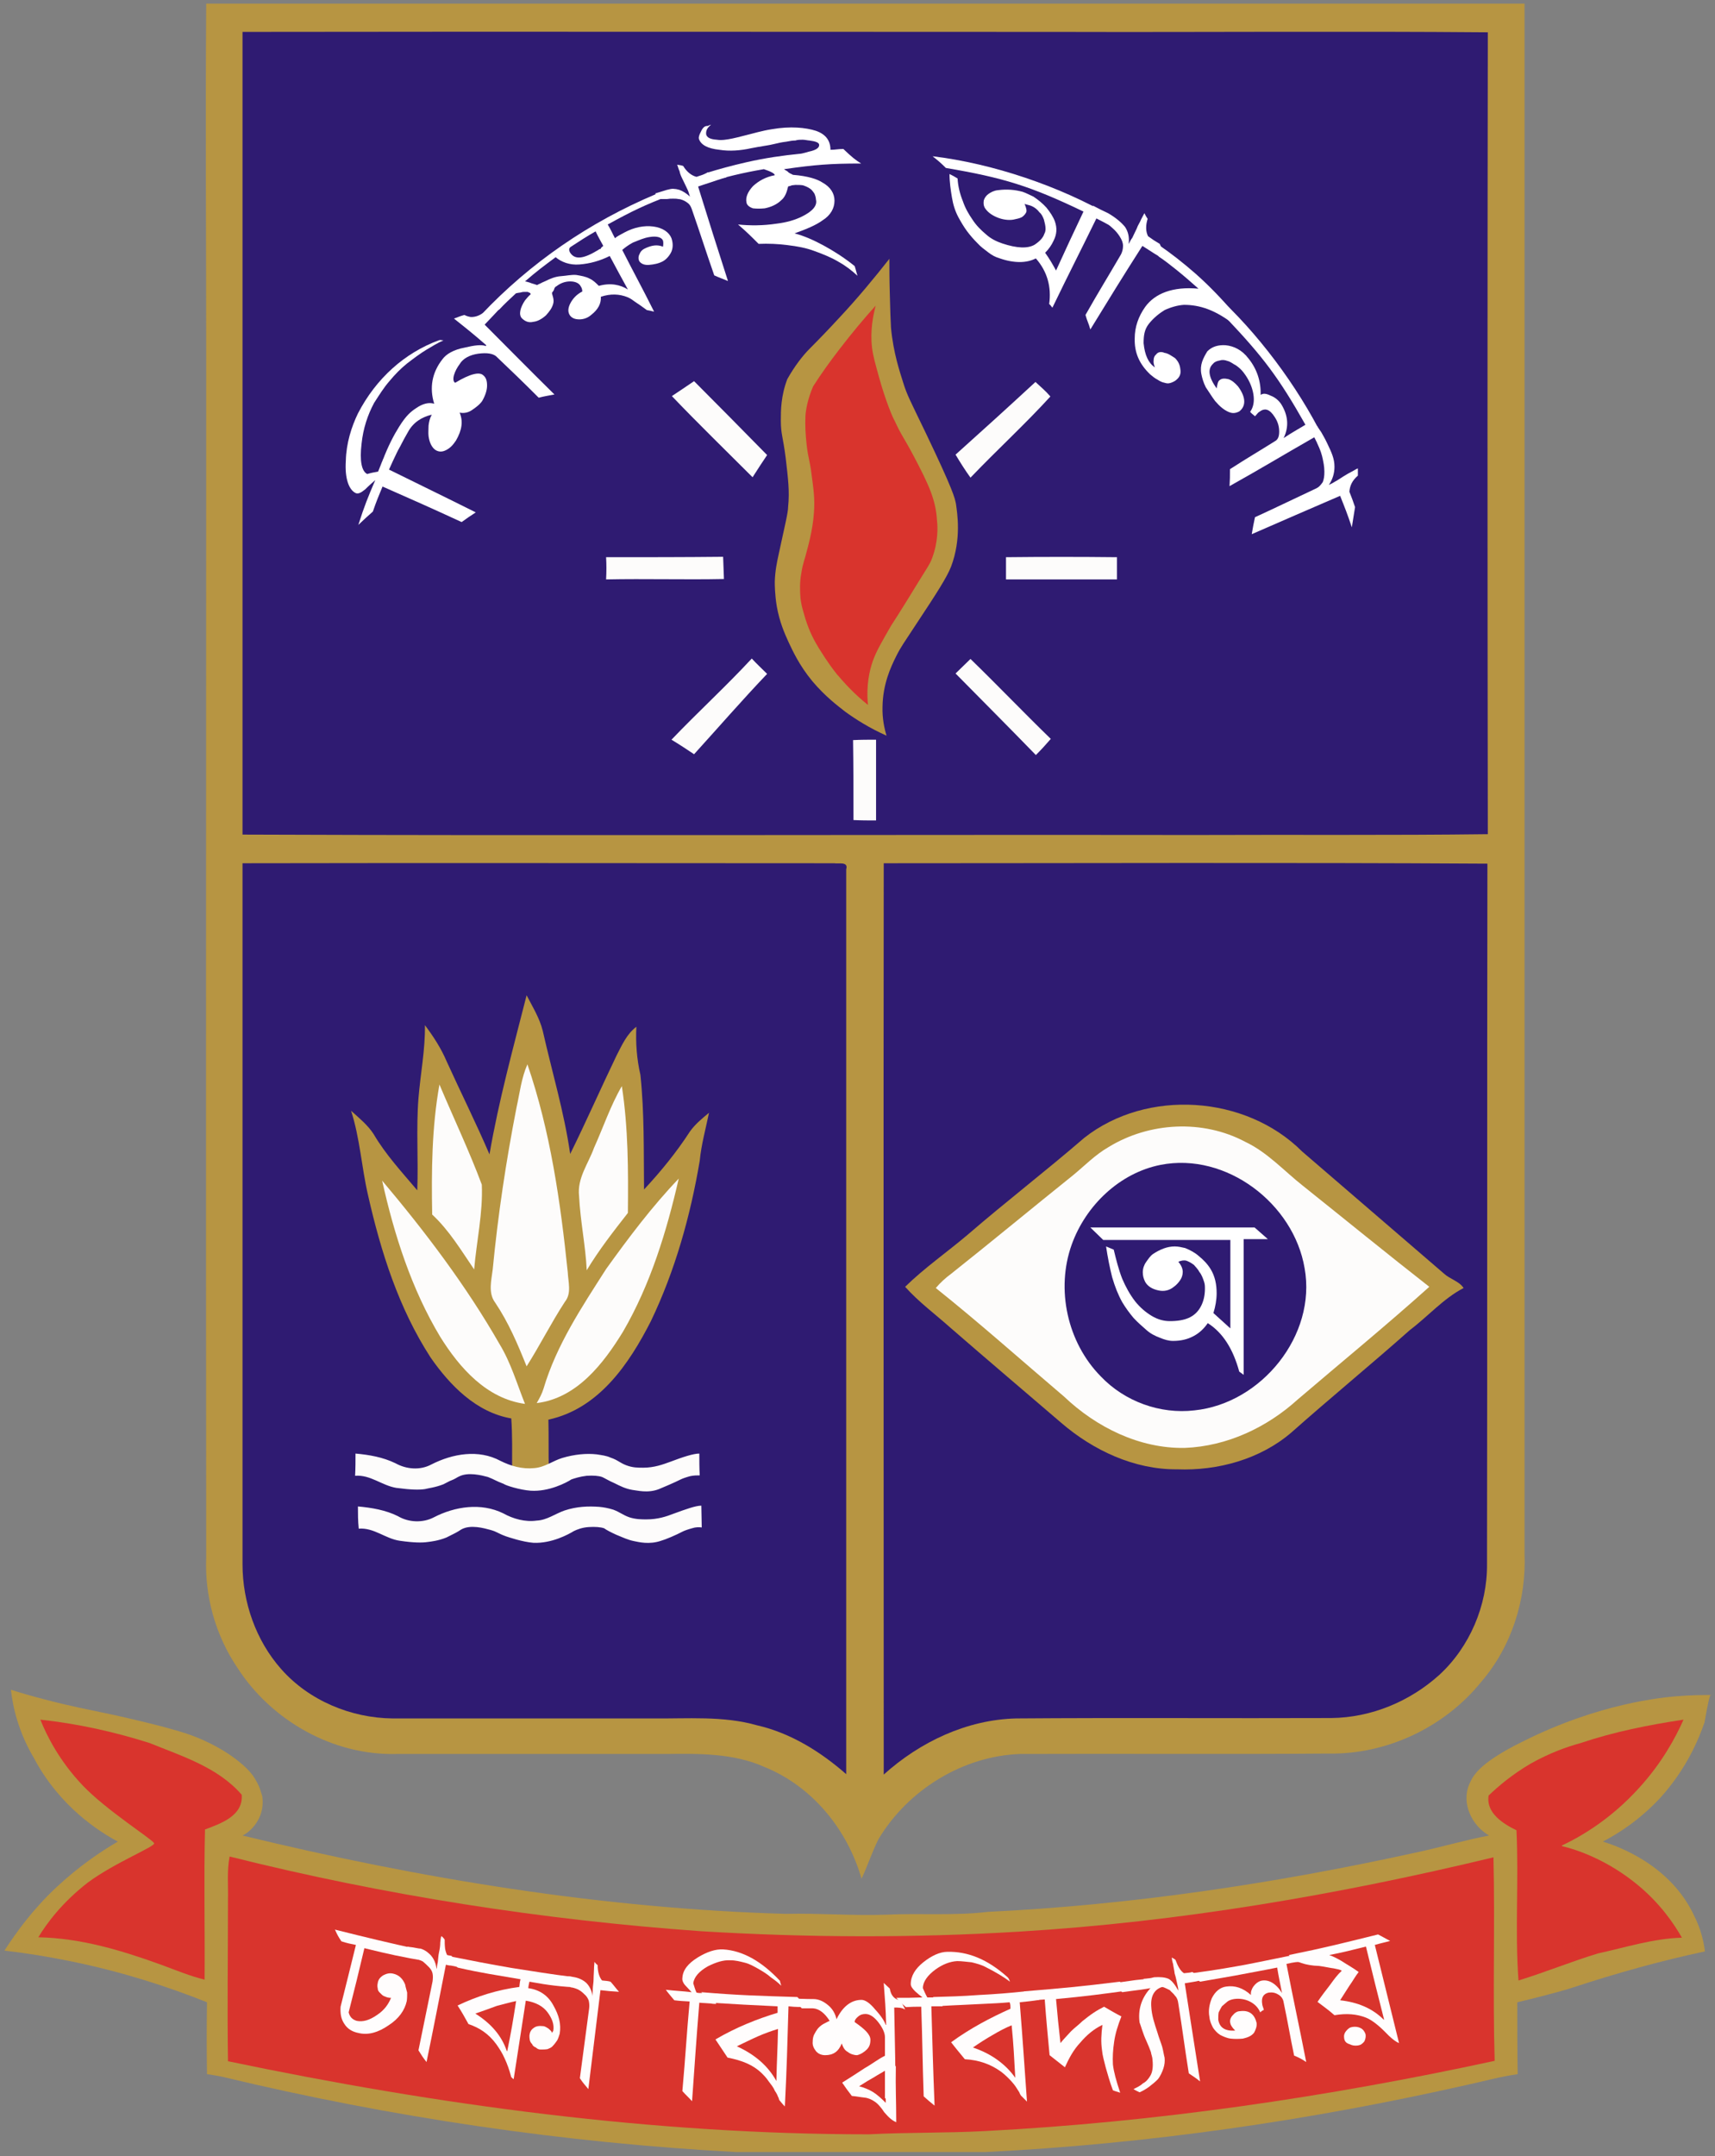<?xml version="1.0" encoding="utf-8"?>
<!-- Generator: Adobe Illustrator 19.0.0, SVG Export Plug-In . SVG Version: 6.00 Build 0)  -->
<svg version="1.1"
	 id="svg2" xmlns:inkscape="http://www.inkscape.org/namespaces/inkscape" xmlns:sodipodi="http://sodipodi.sourceforge.net/DTD/sodipodi-0.dtd" xmlns:cc="http://creativecommons.org/ns#" xmlns:dc="http://purl.org/dc/elements/1.1/" xmlns:rdf="http://www.w3.org/1999/02/22-rdf-syntax-ns#" xmlns:svg="http://www.w3.org/2000/svg" sodipodi:docname="2000_Summer_Olympics_logo.svg" inkscape:version="0.48.4 r9939"
	 xmlns="http://www.w3.org/2000/svg" xmlns:xlink="http://www.w3.org/1999/xlink" x="0px" y="0px" viewBox="-384.1 397.3 425 534"
	 style="enable-background:new -384.1 397.3 425 534;" xml:space="preserve">
<rect x="-384.1" y="397.3" width="425" height="534" fill="#808080" stroke="none"/>
<style type="text/css">
	.st0{fill:#B79542;}
	.st1{fill:#2F1B72;}
	.st2{fill:#FDFCFB;}
	.st3{fill:#D9342D;}
	.st4{fill:#FFFFFF;}
	.st5{fill:#FFFDFD;}
</style>
<g>
	<path id="path3204" inkscape:connector-curvature="0" class="st0" d="M-333,398.2H-6.3c0,127.9,0,255.9,0,383.8
		c0.5,11.4-3.2,23.1-10.7,31.8c-9.1,11.3-23.5,18.1-38,17.8c-25.4,0.2-50.9,0-76.3,0.1c-14.2,0.5-27.8,8.9-35.1,21.1
		c-1.6,3.2-2.7,6.6-4.2,9.8c-3.5-12.2-12.2-22.9-24.1-27.7c-7.6-3.4-16.2-3.3-24.3-3.2c-22.3,0-44.5,0-66.9,0
		c-15.7,0.4-31-8.3-39.4-21.4c-5.4-8-8.1-17.7-7.7-27.3c-0.1-98.7,0-197.4,0-296.2C-333,457.2-333.2,427.7-333,398.2z"/>
	<path id="path3206" inkscape:connector-curvature="0" class="st1" d="M-324,405.2c67.6-0.1,135.3,0,203,0
		c35.2,0.1,70.3-0.2,105.6,0.1c-0.1,66.2-0.1,132.3,0,198.6c-24.1,0.3-48.3,0.1-72.5,0.2c-78.7-0.1-157.3,0.2-236.1-0.1
		C-324,537.6-324,471.4-324,405.2L-324,405.2z"/>
	<path id="path3212" inkscape:connector-curvature="0" class="st1" d="M-144,432.7c4.3,0.6,8.5,1.6,12.6,3c-1.7,0.3-3.5,0.8-5.1,1.6
		c0,0.7,0,2,0,2.6c1.9,1.5,3.6,3.3,5.5,4.9c1.7,0.3,3.6,0.2,5.4,0.3c-0.3-1.5,2-3,1.9-0.8c0.1,1.4,0.1,2.8-0.1,4.1
		c-1.6,2.2-4.7,1.8-7,1.9c-2.4-1.7-5.2-3-7.3-5.4C-141.5,441.6-141,436.3-144,432.7z"/>
	<path id="path3214" inkscape:connector-curvature="0" class="st1" d="M-128.9,436.5c2.4,0.7,5.2,0.9,7,2.8
		C-124.3,438.7-126.7,437.8-128.9,436.5z"/>
	<path id="path3216" inkscape:connector-curvature="0" class="st1" d="M-122.2,438.6c3.7,1.2,7.3,2.9,10.9,4.3
		c-3.1,3.6-4.8,8-6.9,12.2c0-3.4,0-6.7,0-10.1C-119.6,442.8-120.8,440.7-122.2,438.6z"/>
	<path id="path3218" inkscape:connector-curvature="0" class="st1" d="M-244.2,457.1c-0.8-2.7,3.1-3.2,4.7-4.7c0.6,0.7,1.3,1.3,2,2
		c-0.3-0.1-0.9-0.3-1.2-0.5C-239.6,455.9-241.8,458-244.2,457.1z"/>
	<path id="path3220" inkscape:connector-curvature="0" class="st1" d="M-250.2,459.5c4.8,3.3,10.3,0.3,14.8-2c1,1.8,2.1,3.6,3.1,5.4
		c-2.4,0.1-5,0.2-7-1.6c-3.8-0.7-8.2,0-11.4,2.4c-1.3,1.2-3.2,1-4.9,1.3C-253.9,463.2-252.1,461.4-250.2,459.5z"/>
	<path id="path3226" inkscape:connector-curvature="0" class="st1" d="M-78.5,486.3c2.1,1,4.2,1.8,6.2,3c1,1.6,1.8,3.5,2.4,5.3
		c0.8,2.2-1,4.1-2.7,4.9c2.2-3.4-0.7-6.5-2.2-9.6c-1.2,0.1-2.4,0.2-3.6,0.2C-78.4,488.9-78.4,487.6-78.5,486.3L-78.5,486.3z"/>
	<path id="path3228" inkscape:connector-curvature="0" class="st2" d="M-217.6,495.4c1.8-1.2,3.6-2.4,5.5-3.7
		c6.1,6.1,12.1,12.2,18.1,18.3c-1.2,1.8-2.4,3.6-3.6,5.5C-204.3,508.8-211.1,502.2-217.6,495.4z"/>
	<path id="path3230" inkscape:connector-curvature="0" class="st2" d="M-127.5,491.9c1.3,1.2,2.6,2.3,3.7,3.6
		c-6.3,6.9-13.3,13.3-19.8,20.1c-1.3-1.8-2.5-3.7-3.7-5.7C-140.6,503.9-134,497.9-127.5,491.9z"/>
	<path id="path3232" inkscape:connector-curvature="0" class="st1" d="M-289.4,528.9c2.1-0.7,0.7,2.4-0.3,0.7L-289.4,528.9z"/>
	<path id="path3234" inkscape:connector-curvature="0" class="st2" d="M-233.9,535.3c9.6,0,19.4,0,29-0.1c0.1,1.8,0.1,3.6,0.2,5.5
		c-9.7,0.2-19.4-0.1-29.2,0.1C-233.8,538.9-233.8,537.1-233.9,535.3z"/>
	<path id="path3236" inkscape:connector-curvature="0" class="st2" d="M-134.8,535.3c9.2-0.1,18.3-0.1,27.5,0c0,1.8,0,3.6,0,5.5
		c-9.2,0-18.3,0-27.5,0C-134.8,538.9-134.8,537.1-134.8,535.3L-134.8,535.3z"/>
	<path id="path3238" inkscape:connector-curvature="0" class="st2" d="M-197.8,560.4c1.2,1.3,2.5,2.5,3.8,3.8
		c-6.2,6.5-12.1,13.3-18.1,19.9c-1.8-1.2-3.6-2.4-5.6-3.6C-211.2,573.7-204.2,567.3-197.8,560.4z"/>
	<path id="path3240" inkscape:connector-curvature="0" class="st2" d="M-147.3,564.1c1.2-1.2,2.5-2.4,3.7-3.6
		c6.7,6.5,13.2,13.3,19.9,19.8c-1.2,1.4-2.4,2.7-3.7,4C-134,577.5-140.7,570.8-147.3,564.1z"/>
	<path id="path3242" inkscape:connector-curvature="0" class="st2" d="M-172.7,580.6c1.9-0.1,3.8-0.1,5.7-0.1c0,6.7,0,13.4,0,20
		c-1.9,0-3.8,0-5.6-0.1C-172.6,593.8-172.6,587.2-172.7,580.6L-172.7,580.6z"/>
	<path id="path3244" inkscape:connector-curvature="0" class="st1" d="M-324,611.1c48.9-0.1,97.7,0,146.6,0c1.1,0.2,3.6-0.5,3,1.5
		c0,74.7,0,149.3,0,224.1c-6.4-5.6-13.8-10.2-22.1-12.1c-8.4-2.4-17.3-1.6-26-1.7c-21.4,0-42.9,0-64.3,0
		c-10.3-0.1-20.7-4.4-27.6-12.2c-6.3-7.1-9.6-16.6-9.6-26C-324,726.7-324,668.9-324,611.1L-324,611.1z"/>
	<path id="path3246" inkscape:connector-curvature="0" class="st1" d="M-165.1,611.1c49.8,0,99.8-0.2,149.6,0.1
		c-0.1,57.8,0,115.7-0.1,173.5c0.1,10.2-4.3,20.5-11.8,27.4c-7.3,6.6-16.9,10.6-26.8,10.7c-26,0.1-52.1-0.1-78.1,0.1
		c-12.2,0.3-23.8,5.8-32.8,13.9C-165.1,761.5-165.2,686.3-165.1,611.1L-165.1,611.1z"/>
	<path id="path3248" inkscape:connector-curvature="0" class="st0" d="M-253.6,643.8c1.5,2.9,3.2,5.6,4,8.8
		c2.3,10.2,5.3,20.1,6.8,30.5c4-8.1,7.6-16.3,11.5-24.4c1.3-2.5,2.5-5.3,4.9-7.1c-0.2,4,0.1,8,1,11.9c1,9.5,0.8,18.9,0.9,28.4
		c4.2-4.5,8.1-9.3,11.4-14.4c1.3-1.8,3-3.2,4.7-4.6c-0.8,3.9-1.9,7.8-2.3,11.9c-2.3,13.6-6.1,27.2-12.1,39.7
		c-5.4,10.6-12.9,21.7-25.4,24.4c0.1,4.2,0,8.2,0.1,12.4c-3,0-6.1,0.1-9.1,0c0-4.3,0.1-8.4-0.2-12.7c-8.7-1.5-15.2-8.2-20-15.1
		c-7.9-12.2-12.3-26.1-15.5-40.2c-1.6-6.9-2-14.1-4.2-20.9c2,1.8,4.2,3.6,5.6,5.8c3,5.1,7,9.4,10.8,13.9c0.3-7.6-0.3-15.2,0.3-22.8
		c0.5-6.1,1.7-12.1,1.6-18.1c2.1,2.8,4,5.7,5.4,9c3.5,7.7,7.3,15.3,10.6,23C-260.5,669.8-256.9,656.8-253.6,643.8L-253.6,643.8z"/>
	<path id="path3250" inkscape:connector-curvature="0" class="st2" d="M-256.1,671.6c0.8-3.6,1.2-7.3,2.7-10.7
		c5.7,16.6,8.2,34.1,10,51.5c0.1,2.4,1,5.2-0.7,7.3c-3.4,5.2-6.2,10.8-9.5,16c-2.2-5.5-4.5-10.9-7.8-15.8c-1.8-2.4-0.9-5.6-0.6-8.2
		C-260.7,698.2-258.7,684.9-256.1,671.6L-256.1,671.6z"/>
	<path id="path3252" inkscape:connector-curvature="0" class="st2" d="M-275.2,665.9c3.5,8.3,7.4,16.5,10.5,24.8
		c0.3,7-1.3,14-1.9,21c-3.2-4.7-6.2-9.7-10.4-13.6C-277.2,687.4-277.1,676.5-275.2,665.9z"/>
	<path id="path3254" inkscape:connector-curvature="0" class="st2" d="M-236.9,681.6c2.3-5.1,4.1-10.5,6.9-15.3
		c1.6,10.4,1.6,20.9,1.5,31.4c-3.6,4.6-7.2,9.2-10.2,14.2c-0.3-6.2-1.6-12.2-1.9-18.4C-241.1,689.1-238.3,685.5-236.9,681.6z"/>
	<path id="path3256" inkscape:connector-curvature="0" class="st0" d="M-115.4,679.1c15.5-12.2,40-10.6,54,3.4
		c11.7,10.1,23.4,20.1,35.1,30.2c1.5,1.4,3.8,1.9,4.9,3.6c-5,2.6-8.8,7-13.3,10.4c-9.7,8.6-19.7,16.8-29.4,25.4
		c-7.7,6.6-18.2,9.5-28.3,9.1c-10.6,0.1-20.8-4.7-28.7-11.5c-9.1-7.8-18.3-15.6-27.4-23.5c-3.8-3.4-7.9-6.4-11.3-10.2
		c4.8-4.7,10.3-8.5,15.5-12.9C-134.8,694.9-124.9,687.3-115.4,679.1L-115.4,679.1z"/>
	<path id="path3258" inkscape:connector-curvature="0" class="st2" d="M-109.4,681.4c10.1-6.2,23.4-6.9,33.9-1.3
		c5.5,2.6,9.6,7.2,14.3,10.9c10.4,8.3,20.8,16.8,31.3,25c-10.7,9.6-21.7,18.6-32.6,27.9c-7.6,6.9-17.5,11.6-28,12
		c-11.2,0.2-21.9-5.1-29.9-12.7c-10.6-9-20.9-18.2-31.8-26.9c1.1-1.3,2.4-2.5,3.9-3.6c10.2-8.1,20.1-16.3,30.2-24.4
		C-115.3,686-112.7,683.3-109.4,681.4z"/>
	<path id="path3260" inkscape:connector-curvature="0" class="st1" d="M-96.5,685.8c16.3-3.2,33,9.6,35.7,25.6
		c3,16.6-10.7,33.5-27.3,35.2c-8.5,1-17.3-2.2-23.2-8.4c-8.3-8.4-11.2-21.6-7.2-32.7C-115,695.8-106.6,687.8-96.5,685.8L-96.5,685.8
		z"/>
	<path id="path3262" inkscape:connector-curvature="0" class="st2" d="M-215.9,689.2c-3,13.1-7,26.2-13.8,37.9
		c-4.9,8-11.5,16.5-21.4,17.7c0.7-1.2,1.3-2.3,1.7-3.6c3.2-10.8,9.5-20.2,15.5-29.6C-228.3,703.8-222.5,696.1-215.9,689.2
		L-215.9,689.2z"/>
	<path id="path3264" inkscape:connector-curvature="0" class="st2" d="M-289.4,689.7c10.7,12.7,20.8,26,29.1,40.5
		c2.8,4.6,4.3,9.8,6.3,14.8c-9.5-1.3-16.2-8.9-21-16.6C-282.1,716.6-286.4,703.2-289.4,689.7L-289.4,689.7z"/>
	<path id="path3270" inkscape:connector-curvature="0" class="st2" d="M-295.4,770.4L-295.4,770.4c3.4,0.3,6.9,0.9,9.9,2.4
		c2.7,1.6,6.2,1.7,8.9,0.3c5.2-2.7,11.7-3.7,17.2-1c2.5,1.4,5.5,2.2,8.3,1.8c2.5-0.1,4.6-1.7,6.9-2.5c3-1,5.9-1.1,8.6-0.9
		c1.1,0.1,2.2,0.3,3.5,0.7c1.8,0.7,2.3,1.3,4,1.9c1.6,0.5,3,0.5,4.2,0.5c2.8,0,4.9-0.7,6.7-1.4c3-1.1,5.5-2,6.9-2l0,0
		c0,1.7,0.1,3.6,0.1,5.4l0,0c-0.6-0.1-1.5-0.1-2.4,0.2c-1.1,0.3-1.9,0.6-2.3,0.8c-1.7,0.9-4.3,2-5.4,2.3c-2.9,1-5.6,0.3-6.6,0.1
		c-1.6-0.3-3-1-4.5-1.6c-1.3-0.6-2.3-1.1-3-1.6c-0.9-0.3-2.2-0.4-3.8-0.3c-1.6,0.1-2.9,0.6-3.7,1c-1.3,0.8-5.5,3.1-10,2.9
		c-2.7-0.2-6.2-1.4-6.8-1.6c-2.2-0.8-2.1-1.1-3.9-1.6c-1.5-0.4-4.9-1.4-7.2-0.1c-0.3,0.2-0.9,0.6-1.9,1.1c-0.2,0.1-1,0.5-1.8,0.9
		c-2,0.8-3.8,1-4.6,1.1c-1.4,0.2-3.4,0.2-6.9-0.3c-3.6-0.5-6.4-3.3-10.2-3l0,0C-295.4,774-295.4,772.1-295.4,770.4z"/>
	<path id="path3272" inkscape:connector-curvature="0" class="st0" d="M-381.4,815.8c1.9,0.6,4.9,1.5,8.4,2.4
		c6.9,1.8,9.9,2.3,17.4,3.9c12.5,2.8,17.5,4.4,19.5,5.2c0,0,7.1,2.5,12.4,7.3c1.8,1.6,2.7,3,3.1,3.8c0.9,1.5,1.2,2.9,1.5,3.8
		c0.1,0.8,0.4,3.2-1,5.8c-1.3,2.4-3.2,3.6-3.9,3.9c44.1,10.7,89.2,18.1,134.6,19.4c8.3-0.2,16.7,0.5,25,0.2
		c8.3-0.4,16.8,0.3,25.2-0.7c35.5-1.7,70.9-7,105.6-14.6c6.2-1.3,12.2-3.1,18.5-4.3c-4.3-2.5-6.9-8-4.9-12.7
		c0.8-1.6,1.6-4.9,13.5-10.7c18.8-9.4,34.4-10.8,38-11.1c3.6-0.3,6.5-0.3,8.5-0.3c0,0,0-0.1-0.1-0.1c-0.3,0-0.8,2.3-1.6,6.9
		c-1.5,4.3-4.5,11.5-10.9,18.6c-5.2,5.6-10.6,9-14.3,10.9c3.6,1.1,16.8,5.7,22.7,18.5c1.5,3,2.3,6.1,2.6,8.7
		c-10.8,2.3-21.6,5.3-32.6,8.9c-2.9,1-10.9,3-13.9,3.7c0,5.9,0,11.9,0.1,17.8c-4.2,0.6-8.2,1.7-12.3,2.6
		c-39.3,8.9-79.4,14.7-119.7,16.7c-20.6,0-41.1,0-61.6,0c-42.8-2.3-85.5-8.6-127.2-18.6c-1.3-0.3-2.7-0.5-4-0.7
		c-0.1-5.9-0.1-11.9,0-17.8c-9.5-3.8-20.8-7.5-33.5-10.1c-5.8-1.2-11.5-2.1-16.7-2.7c2.9-4.5,7-10.2,13-15.8
		c5.5-5.1,10.8-8.7,15.1-11.2c-4.5-2.4-14.4-8.6-20.8-20.7C-379.5,826.3-380.9,820.2-381.4,815.8z"/>
	<path id="path3274" inkscape:connector-curvature="0" class="st3" d="M-374.1,823.2c9.2,1,18.3,3,27.1,5.8
		c8.1,3.3,16.9,6,22.8,12.8c0.4,5.2-5.1,7.1-9.1,8.6c-0.3,12.4,0,24.7-0.1,37.2c-3.6-0.9-7-2.3-10.5-3.6c-9.9-3.6-20.1-6.7-30.7-6.9
		c2.1-3.5,6-8.7,12.2-13.5c6.7-5,16.9-9,16.5-9.8c-0.5-1-11.9-8.2-17.7-14.3C-369.4,833.4-372.5,827.2-374.1,823.2z"/>
	<path id="path3276" inkscape:connector-curvature="0" class="st3" d="M7.6,829c8.3-2.8,16.9-4.5,25.5-5.8c-2,4.5-5.4,10.8-11.1,17
		c-6.9,7.6-14.2,11.9-19.1,14.2c0,0,0.1,0,0.1,0.1c0,0,0,0-0.1,0c4.2,1,11.5,3.6,18.8,9.6c5.6,4.6,9,9.6,11,13.1
		c-7.1,0.2-13.9,2.4-20.8,3.9C5.6,883-1,885.7-7.8,887.8c-0.9-12.3,0.1-24.8-0.5-37.2c-3.3-1.6-7.6-4.3-6.9-8.6
		c2.4-2.3,5.8-5.2,10.4-7.9C0,831.4,4.3,829.9,7.6,829z"/>
	<path id="path3278" inkscape:connector-curvature="0" class="st3" d="M-327.6,867.9c0.1-3.6-0.3-7.2,0.4-10.8
		c38.3,9.6,77.5,15.7,116.8,18.5c26.3,1.6,52.7,1.7,78.9,0.1c39.7-2.4,78.9-9.1,117.5-18.4c0.4,16.8-0.2,33.6,0.3,50.4
		c-41.6,9-83.9,15.2-126.4,17.4c-9.6,0.5-19.1,0.3-28.7,0.8c-53.4,0-106.6-7.2-158.8-18.1C-327.8,894.5-327.6,881.2-327.6,867.9z"/>
	<path id="path3286" inkscape:connector-curvature="0" class="st3" d="M-269.6,897c2.8-1.6,5.4-3.6,8.7-3.9
		c0.1,4.1,0.1,8.1-0.1,12.2C-262.8,901.6-265.6,898.2-269.6,897z"/>
	<path id="path3288" inkscape:connector-curvature="0" class="st3" d="M-145.3,903.9c2.7-2.1,5.4-4.1,8.5-5.3
		c0.5,3.9,0.3,7.9,0.3,11.9C-138.8,907.6-142.1,905.8-145.3,903.9z"/>
	<path id="path3290" inkscape:connector-curvature="0" class="st3" d="M-204.8,902.5c2.8-1.1,5.6-3.8,8.7-3.1
		c0.2,3.6-0.1,7.4,0.2,11C-198.7,907.7-201.8,905-204.8,902.5z"/>
	<path id="path3294" inkscape:connector-curvature="0" class="st3" d="M-173.4,911.2c1.6-1,3.1-2.1,4.6-3.2c0,2.6,0,5.2-0.1,7.8
		C-170.2,914-171.5,912.3-173.4,911.2L-173.4,911.2z"/>
	<path id="path3224" inkscape:connector-curvature="0" class="st0" d="M-183.4,483.6c2.3-2.3,4.7-4.8,7.1-7.4
		c4.7-5,8.9-10.1,12.6-14.8c0,2.1,0,4.9,0.1,8.5c0.1,4.4,0.2,6.6,0.3,8.6c0.6,6.3,2.2,10.9,3,13.5c1,3.2,1.6,4.2,5.6,12.5
		c6.9,14.4,7.2,16.1,7.5,17.6c0.3,2.2,1.4,8.6-1.2,15.5c-1,2.6-3.5,6.5-8.6,14.2c-3.2,4.9-3.8,5.6-5,8c-1.4,2.8-3.3,6.9-3.4,12.5
		c-0.1,3,0.5,5.6,1,7.2c-4.3-1.9-7.7-4.1-10.2-5.9c-1.9-1.5-4.9-3.7-8.2-7.6c-3.3-4-4.9-7.6-5.9-9.7c-1-2.2-2.2-4.9-2.9-8.8
		c-0.5-3-0.5-5.4-0.5-6.2c0.1-2.7,0.5-4.6,1-6.9c1.5-6.9,2.3-10.2,2.3-11.5c0.4-4,0-7-0.6-12.2c-0.7-5.5-1.2-5.8-1.2-9.3
		c0-2.4,0-6,1.6-10.2C-187.2,488-185.2,485.4-183.4,483.6z"/>
	<path id="path3224_1_" inkscape:connector-curvature="0" class="st3" d="M-182.6,493c1.9-3,4.2-6.2,6.6-9.3c3-3.9,6-7.5,8.9-10.7
		c-0.6,2.4-1.4,6-0.9,10.4c0.3,2.3,0.8,3.9,1.7,7.2c1.6,5.8,3.4,10.1,3.9,10.9c1.8,3.9,2.1,3.8,4.7,8.7c3.8,7.2,5.5,10.9,5.8,16
		c0.2,1.7,0.3,5.3-1.2,9.3c-0.6,1.7-1.1,2.1-6.4,10.8c-1.4,2.3-2.4,3.8-3.8,6c-2.4,4.2-3.6,6.2-4.5,8.7c-0.8,2.3-1.7,6-1.2,10.9
		c-3.5-2.8-5.9-5.5-7.7-7.6c-2.4-3-3.9-5.6-4.5-6.5c-1.1-1.8-2.3-4-3.3-7.2c-0.4-1.5-1.2-3.5-1.3-6.2c0-0.6-0.2-2.7,0.3-5.3
		c0.3-2.1,0.9-3.5,1.2-4.8c0.3-1.2,1.6-5.5,1.9-10c0.3-3.6-0.2-6.5-0.6-9.6c-0.4-3.3-0.8-3.8-1.2-7.2c-0.3-2.8-0.4-4.8-0.3-7.2
		C-184.4,498.7-183.9,496-182.6,493z"/>
	<path id="path3270_1_" inkscape:connector-curvature="0" class="st2" d="M-296,757.3L-296,757.3c3.4,0.3,6.8,0.9,9.9,2.4
		c2.7,1.5,6.1,1.8,8.9,0.3c5.3-2.7,11.7-3.8,17.1-0.9c2.6,1.3,5.4,2.1,8.4,1.8c2.6-0.2,4.6-1.8,6.9-2.5c3-0.9,6-1.2,8.6-0.9
		c1.2,0.2,2.3,0.3,3.4,0.8c1.8,0.6,2.3,1.3,3.9,1.9c1.6,0.6,2.8,0.6,4.2,0.6c2.7,0,4.9-0.8,6.8-1.5c2.9-1.1,5.6-2,7.1-2l0,0
		c0,1.8,0,3.6,0.1,5.4l0,0c-0.6,0-1.5,0-2.4,0.2c-1.1,0.3-1.9,0.6-2.3,0.8c-1.8,0.9-4.2,1.9-5.4,2.4c-2.8,1.1-5.5,0.3-6.6,0.2
		c-1.7-0.3-2.9-0.9-4.5-1.7c-1.4-0.6-2.3-1.2-3-1.5c-0.9-0.3-2.1-0.4-3.8-0.3c-1.7,0.2-2.9,0.6-3.8,0.9c-1.2,0.8-5.6,3.1-10.1,2.8
		c-2.7-0.2-6.2-1.3-6.7-1.7c-2.1-0.8-2.1-1-3.9-1.7c-1.5-0.4-4.9-1.3-7.2-0.1c-0.3,0.1-0.9,0.6-2,1c-0.1,0-1,0.5-1.8,0.9
		c-2,0.8-3.9,1-4.6,1.2c-1.4,0.2-3.3,0.2-7.1-0.3c-3.6-0.6-6.4-3.3-10.2-3l0,0C-296,760.9-296,759.1-296,757.3z"/>
	<g>
		<path class="st4" d="M-69.9,704.2h-6v33.6L-77,737l0,0c-1.5-5.5-4-9.6-7.8-12c-0.9,1.3-2,2.4-3.5,3.2s-3.1,1.2-5.1,1.2
			c-1.1,0-2.1-0.3-3.3-0.8c-1.1-0.4-2.3-1-3.3-1.9c-1-0.9-2.1-1.8-3.2-3c-1-1.2-1.9-2.4-2.8-3.9c-1-1.8-1.8-3.8-2.5-6.2
			c-0.6-2.4-1.1-4.9-1.5-7.6l1.9,0.8c0.6,2.5,1.2,4.9,2.1,7.2c0.9,2.1,1.9,3.9,3.2,5.6c1.2,1.5,2.6,2.7,4.1,3.6s3,1.3,4.5,1.3
			c3.8,0,6.1-1,7.5-3.3c0.9-1.5,1.2-3.2,1.2-4.7c0-0.6,0-1.1-0.2-1.7c-0.3-0.9-0.6-1.8-1.2-2.5c-0.4-0.8-1.1-1.4-1.3-1.7
			c-0.8-0.6-1.4-0.9-2-1.1c-0.6-0.1-1.2,0-1.9,0.3c0.8,0.9,1.1,1.8,1.1,2.5s-0.2,1.4-0.6,2c-0.4,0.6-0.9,1.2-1.6,1.7
			c-1.1,0.9-2.4,1.2-3.8,0.9c-1.4-0.3-2.6-0.9-3.3-2.1c-0.4-0.8-0.6-1.5-0.6-2.4c0-0.9,0.3-1.8,0.8-2.5s1-1.5,1.7-2
			c1.8-1.2,3.6-1.9,5.4-1.9c0.9,0,1.7,0.2,2.6,0.4c1.2,0.5,2.4,1.1,3.4,2c1.1,0.9,2.1,1.9,2.9,3.2c1.1,1.8,1.5,3.8,1.5,6
			c0,1.6-0.3,3.3-0.8,4.9l4.2,3.8v-21.9h-31.5l-3.2-3.1h40.7L-69.9,704.2z"/>
	</g>
	<g>
		<g>
			<path class="st5" d="M-293.8,879.8c-1.5,6.4-2.3,9.6-3.9,15.9c0.3,1.2,1,1.8,2,2.1c1.5,0.3,3.1-0.1,5.1-1.5
				c1.8-1.2,2.8-2.7,3.4-4.2c-0.3,0-0.4,0-0.9-0.1c-0.3-0.1-0.8-0.3-1-0.4s-0.6-0.5-0.9-0.8c-0.3-0.3-0.5-0.6-0.5-1.1
				c-0.1-0.3-0.1-0.8,0-1.2c0.1-0.9,0.6-1.5,1.4-2c0.8-0.4,1.5-0.6,2.4-0.4c1.4,0.3,2.4,1.2,3,2.7c0.1,0.6,0.3,1.2,0.5,2
				c0,0.8,0,1.4-0.1,2.1c-0.5,2.3-2,4.4-4.5,6c-2.6,1.8-5.1,2.5-7.5,1.9c-1.5-0.3-2.7-1-3.5-2.3c-0.8-1.2-1-2.5-0.9-4.2
				c1.5-6.1,2.3-9.1,3.8-15.3c-1.4-0.3-2.1-0.4-3.6-0.9c-0.8-1.2-1-1.6-1.6-2.9c8.4,2.1,12.6,3.1,21.1,5c0.8,1.2,1.2,1.6,2,2.9
				C-284.5,882-287.7,881.3-293.8,879.8z"/>
			<path class="st5" d="M-273.6,883.9c-1.9,9.6-2.8,14.4-4.8,24.1c-0.8-1-1.2-1.6-2-2.9c1.4-6.9,2.1-10.2,3.5-17.1
				c0.1-0.8,0.1-1.4,0-1.9c-0.1-0.6-0.5-1.2-0.9-1.6c-0.5-0.5-0.9-0.9-1.5-1.4c-0.6-0.3-1.2-0.6-2-0.8c-0.8-1.2-1.2-1.6-1.9-2.9
				c0.3,0.1,0.8,0.1,1.4,0.2c1.6,0.3,1.6,0.3,1.9,0.3c1.4,0.4,2.3,1.4,2.6,1.7c1.2,1.4,1.3,2.9,1.4,3.4c0.1-0.4,0.1-1,0.3-1.8
				c0.1-0.8,0.1-1.5,0.3-2.4s0.3-1.6,0.3-2.4c0.1-0.8,0.1-1.2,0.3-1.6c0.3,0.3,0.5,0.4,0.8,0.9c0,0.6,0,1.3,0.1,2.2
				c0.1,0.6,0.3,1.2,0.5,1.6c0.2,0,0.3,0.1,0.5,0.1c0.2,0,0.4,0.1,0.6,0.1c0.3,0.5,0.6,1,0.9,1.6c0.2,0.4,0.4,0.8,0.6,1.2
				c-0.5-0.2-1.1-0.3-1.7-0.4C-272.8,884.1-273.2,884-273.6,883.9z"/>
			<path class="st5" d="M-252.9,888.1c-0.2,0.8-0.2,1-0.3,1.6c2.9,0.4,5,1.9,6.3,4.4c1.3,2.3,1.9,4.5,1.5,6.9
				c-0.2,0.6-0.3,1-0.6,1.6c-0.3,0.4-0.6,0.9-1.1,1.4c-0.4,0.5-0.9,0.6-1.3,0.8c-0.6,0.1-1.1,0.1-1.7,0.1c-0.4,0-0.8-0.1-1.2-0.5
				c-0.3-0.1-0.8-0.4-0.9-0.8c-0.3-0.3-0.5-0.6-0.6-1c-0.1-0.5-0.1-0.8-0.1-1.2c0.1-0.8,0.4-1.4,1-1.8c0.6-0.5,1.4-0.6,2.3-0.5
				c0.5,0,0.9,0.3,1.4,0.6c0.3,0.3,0.8,0.6,0.9,1.1c0.1-0.1,0.1-0.3,0.3-0.5c0.3-1.6-0.3-3.1-1.4-4.6s-2.9-2.5-5.4-2.9
				c-1.2,7.8-1.8,11.6-3,19.4c-0.1,0-0.3-0.1-0.4-0.3c-0.2-0.1-0.3-0.3-0.3-0.5c-0.4-1.5-0.9-2.9-1.5-4.2c-0.6-1.4-1.4-2.6-2.1-3.6
				c-1.9-2.6-4.2-4.1-6.9-5c-1-1.8-1.6-2.9-2.7-4.6c4.8-2.3,9.9-3.9,15.3-4.6c0.1-0.8,0.1-1.2,0.3-1.9c-6.3-1.1-9.5-1.5-15.6-2.9
				c-0.4-0.6-0.9-1.2-1.3-1.8c-0.2-0.3-0.4-0.7-0.7-1c5,1,10.1,2,15.4,2.9c5.1,0.8,10.1,1.6,14.9,2.2c0.9,1,1.4,1.6,2.3,2.7
				C-245.4,889.3-248,889-252.9,888.1z M-256.2,892.9c-1.5,0.3-3.2,0.8-4.8,1.2c-1.6,0.6-3.3,1.2-5.3,1.9c3.8,2.4,6.5,5.4,7.8,9.3
				c0,0,0,0,0.1,0C-257.4,900.4-257,898-256.2,892.9z"/>
			<path class="st5" d="M-235.3,890.2c-1.2,9.8-1.8,14.7-3,24.5c-0.9-1.1-1.4-1.6-2.1-2.7c0.9-6.9,1.4-10.4,2.3-17.3
				c0.1-0.8,0-1.4-0.1-1.9c-0.2-0.6-0.6-1.2-1.1-1.6c-0.3-0.3-0.8-0.8-1.6-1.2c-0.7-0.3-1.4-0.5-1.8-0.5c-0.1-0.5-0.2-1-0.3-1.5
				c-0.1-0.4-0.2-0.8-0.3-1.2c0.3,0,0.6,0,1.1,0.1c0.7,0.1,2.2,0.4,3.4,1.5c1.2,1.2,1.5,2.8,1.5,3.3c0-0.5,0.1-1.1,0.1-1.8
				s0.2-1.5,0.2-2.5c0-0.9,0.1-1.8,0.1-2.4c0-0.8,0.1-1.2,0.1-1.8c0.3,0.3,0.4,0.5,0.8,0.8c0,1.6,0.4,3,1.1,3.8
				c0.9,0.1,1.4,0.1,2.1,0.3c0.9,1,1.2,1.5,2.1,2.5C-232.6,890.5-233.5,890.4-235.3,890.2z"/>
			<path class="st5" d="M-190.5,889.1c-0.8-0.8-1.6-1.4-2.6-2.1c-0.9-0.8-1.9-1.4-3.1-2.1c-1.1-0.6-2.1-1.2-3.3-1.5
				c-1.2-0.3-2.3-0.6-3.6-0.6c-1.8-0.1-3.6,0.5-5.6,1.5c-2.1,1.2-3.4,2.6-3.6,4.2c0.3,0.9,0.4,1.4,0.8,2.3c0.2,0,0.4,0.1,0.6,0.1
				c0.3,0,0.6,0,0.8,0c0.6,0.2,1.5,0.6,2.4,1.4c0.5,0.4,0.9,0.9,1.1,1.3c-0.4,0-0.9,0-1.3-0.1c-1-0.1-2-0.1-2.9-0.2
				c-0.8,9.8-1.1,14.7-1.8,24.4c-0.9-1-1.5-1.5-2.4-2.5c0.8-8.9,1-13.4,1.8-22.2c-1.5-0.1-2.3-0.1-3.8-0.3c-0.9-1.1-1.3-1.5-2.1-2.6
				c2.6,0.3,3.9,0.3,6.4,0.6c-0.6-0.6-0.9-1-1.5-1.6c-0.6-0.6-0.9-1.4-0.8-1.9c0.1-2,1.4-3.6,3.8-5.1c2.3-1.4,4.4-2.1,6.3-2
				c4.9,0.3,9.6,3,14.1,7.8C-190.8,888.3-190.6,888.6-190.5,889.1z"/>
			<path class="st5" d="M-188.7,894.2c-0.3,9.9-0.4,14.9-0.9,24.8c-0.6-0.6-0.8-0.9-1.4-1.6c-0.1-0.3-0.1-0.5-0.3-0.8
				c-0.1-0.3-0.3-0.8-0.8-1.5c-0.3-0.8-0.9-1.5-1.5-2.3c-0.6-0.9-1.2-1.5-1.8-2.1c-2.1-2-4.8-3.1-8.4-3.8c-1.2-1.8-1.8-2.7-3-4.5
				c5.1-3,10.4-5.1,15.4-6.6c0-0.8,0-1.1,0-1.6c-6.6-0.3-10.1-0.5-16.6-0.9c-0.9-1.1-1.4-1.5-2.3-2.6c9.6,0.8,14.4,0.9,23.8,1.2
				c0.9,0.9,1.4,1.5,2.3,2.4C-185.7,894.4-186.8,894.4-188.7,894.2z M-191.3,899.8c-1.6,0.5-3.3,1.1-4.9,1.8s-3.4,1.6-5.3,2.5
				c4.4,2,7.7,4.8,9.8,8.6C-191.6,907.6-191.4,904.9-191.3,899.8z"/>
			<path class="st5" d="M-162.5,894.5c0.2,9.9,0.3,14.9,0.4,24.8c-1-0.9-1.6-1.4-2.7-2.4c0-6,0-9,0-15.1c0-1-0.6-2.3-1.6-3.6
				s-2.1-2.1-3.2-2.1c-0.6,0-1.2,0.1-1.8,0.6c-0.6,0.5-0.9,0.9-0.9,1.4c2.6,1.8,3.9,3.1,3.9,4.4c0,1.1-0.3,1.8-0.9,2.4
				c-0.6,0.6-1.5,1.2-2.4,1.4c-0.8,0-1.7-0.3-2.3-0.8c-0.8-0.4-1.2-1.2-1.5-2.1c-0.8,2-2.1,2.9-4.1,2.9c-0.9,0-1.7-0.3-2.3-1
				c-0.6-0.8-0.9-1.5-0.8-2.4c0-0.6,0.1-1.1,0.3-1.6c0.3-0.6,0.6-1.1,0.9-1.5c0.4-0.5,0.9-0.9,1.4-1.2c0.6-0.3,1.1-0.6,1.6-0.8
				c-1.2-1.9-2.6-3-4.1-3.1c-1.5,0-2.6,0-2.8,0c-0.9-0.9-1.4-1.5-2.4-2.4c2.1,0,3.2,0.1,5.3,0.1c1.2,0,2.4,0.5,3.6,1.5
				c1.1,0.9,1.8,2.1,2.1,3.5c1.5-3.1,3.6-4.8,6.2-4.8c0.9,0,2.1,0.8,3.4,2.4c1.4,1.5,2.3,2.9,2.6,3.8h0.1c-0.1-4.2-0.3-6.3-0.6-10.4
				c0.6,0.6,0.9,0.8,1.5,1.4c0.3,1.8,1.2,2.7,2.6,2.9c0.2,0.4,0.5,0.8,0.7,1.3c0.2,0.3,0.4,0.7,0.5,1
				C-160.6,894.5-161.5,894.5-162.5,894.5z M-162,922.9c-1-0.4-1.9-1.2-3-2.5c-0.9-1.4-1.8-2.3-2.5-2.7c-0.6-0.4-1.4-0.8-2.4-0.9
				s-1.9-0.3-3.1-0.4c-1.1-1.4-1.5-2-2.4-3.3c1.9-1.2,3.8-2.4,5.6-3.6c1.8-1,3.4-2.3,5.1-3.1c0.1,0.1,0.3,0.3,0.6,0.5
				c0.3,0.1,0.6,0.4,0.9,0.8c0.6,0.8,1.1,1.2,1.1,1.5C-162.2,914.6-162,917.5-162,922.9z M-164.7,910.1c-0.8,0.5-1.6,0.9-2.7,1.6
				c-1.1,0.6-2.4,1.4-3.8,2.3c1.2,0.3,2.4,0.8,3.4,1.4s2.1,1.6,3.2,2.7C-164.6,914.9-164.6,913.4-164.7,910.1z"/>
			<path class="st5" d="M-133.8,888.1c-0.8-0.6-1.7-1.2-2.7-1.8c-1-0.6-2.1-1.2-3.3-1.8c-1.1-0.6-2.3-0.9-3.5-1.2
				c-1.2-0.1-2.4-0.3-3.6-0.3c-1.8,0.1-3.6,0.8-5.4,2.1c-1.9,1.4-3.1,3-3.1,4.6c0.4,0.9,0.6,1.4,1.1,2.3c0.6,0,1.1,0,1.7,0
				c0.4,0,0.8,0,1.2,0c0.2,0.4,0.3,0.7,0.5,1.1c0.1,0.4,0.3,0.8,0.4,1.1c-0.2,0-0.4,0-0.6,0c-0.7,0-1.5,0-2.2,0
				c0.3,9.8,0.4,14.7,0.8,24.6c-1.1-0.9-1.7-1.4-2.7-2.3c-0.3-8.9-0.3-13.4-0.6-22.2c-1.5,0-2.3,0-3.8,0.1c-1.1-0.9-1.5-1.4-2.4-2.3
				c2.6,0,3.9,0,6.5-0.1c-0.8-0.6-1.1-0.9-1.8-1.5c-0.6-0.6-1.1-1.2-1.1-1.8c0-2,1.1-3.8,3.1-5.4c2-1.6,4.1-2.6,6-2.6
				c5-0.1,9.9,1.8,14.9,6.3C-134.1,887.3-134,887.6-133.8,888.1z"/>
			<path class="st5" d="M-131.4,893.2c0.8,9.9,1.1,14.9,1.8,24.6c-0.6-0.6-0.9-0.9-1.5-1.5c-0.2-0.3-0.3-0.5-0.4-0.8
				c-0.2-0.3-0.5-0.8-0.9-1.4s-1.1-1.4-1.8-2.1s-1.5-1.4-2.1-1.8c-2.3-1.6-5.1-2.7-8.7-2.9c-1.3-1.6-2.1-2.5-3.4-4.2
				c4.8-3.5,9.8-6.1,14.7-8.3c0-0.8,0-1.1-0.2-1.6c-2.2,0.2-4.4,0.3-6.6,0.4c-3.4,0.2-6.8,0.3-10.1,0.5c-0.3-0.3-0.7-0.6-1-0.9
				c-0.5-0.4-0.9-0.9-1.3-1.3c3.6-0.1,7.4-0.2,11.3-0.5c4-0.2,7.8-0.5,11.5-0.9c0.9,0.4,1.9,0.9,2.9,1.6c0.3,0.2,0.5,0.4,0.7,0.5
				C-128.4,892.9-129.5,893-131.4,893.2z M-133.4,898.9c-1.5,0.6-3.2,1.5-4.7,2.4c-1.6,0.9-3.3,2-4.9,3.1c4.5,1.5,8.1,4.1,10.5,7.5
				C-132.8,906.7-132.9,904-133.4,898.9z"/>
			<path class="st5" d="M-122.4,892.4c0.4,4.4,0.6,6.6,1.1,10.9c0.8-1,1.7-1.9,2.6-2.9c0.9-0.9,1.9-1.6,2.8-2.5
				c1-0.8,1.9-1.5,2.8-2.1s1.8-1.1,2.6-1.5c1.8,1,2.5,1.5,4.3,2.4c-0.9,2.3-1.5,4.2-1.8,6.3c-0.3,2-0.4,3.8-0.3,5.6
				c0.2,1.8,0.8,4,1.8,7c-0.8-0.3-1.1-0.3-1.8-0.6c-0.8-2.1-1.3-4-1.8-5.7c-0.4-1.6-0.8-3-0.9-4.2c-0.3-2.1-0.2-4,0.1-6.3
				c-2.1,1-3.9,2.5-5.5,4.4c-1.7,1.8-2.8,3.9-3.8,6.1c-1.5-1.2-2.3-1.8-3.8-3c-0.5-5.6-0.8-8.3-1.2-13.8c-1,0.1-1.5,0.1-2.5,0.1
				c-1.1-0.9-1.7-1.4-2.7-2.1c9.6-0.8,14.2-1.2,23.8-2.4c1,0.8,1.6,1.2,2.7,2.1C-111.2,891.2-114.9,891.7-122.4,892.4z"/>
			<path class="st5" d="M-95.7,889.3c-2.3,0.5-3.3,2.3-3.1,5c0.1,2.1,0.8,4.2,1.5,6.3c0.4,1.4,0.9,2.6,1.2,3.6
				c0.3,1.1,0.4,2,0.6,2.7c0.1,0.9,0,1.8-0.3,2.7s-0.8,2-1.4,2.7c-0.6,0.6-1.3,1.2-2.1,1.8s-1.7,1.1-2.4,1.4
				c-0.6-0.3-0.9-0.4-1.5-0.8c0.8-0.4,1.7-0.8,2.3-1.4c0.8-0.4,1.3-1,1.8-1.8c0.6-0.9,0.8-2.3,0.6-4.1c0-0.6-0.3-1.2-0.4-1.9
				c-0.3-0.8-0.6-1.6-1.1-2.7c-0.9-1.9-1.3-3.6-1.7-4.6c-0.4-2.9,0.3-5.9,2.7-8.5c-1.6,0.3-3.2,0.5-4.8,0.7
				c-0.7,0.1-1.5,0.2-2.2,0.3c-0.5-0.4-1-0.8-1.6-1.2c-0.5-0.3-0.9-0.6-1.3-0.9c2-0.3,4-0.6,6.2-0.9c1.6-0.2,3.2-0.3,4.7-0.5
				c0.6,0,1.6,0.1,2.7,0.7c0.6,0.3,1,0.7,1.3,1C-94.8,889.1-95.1,889.1-95.7,889.3z"/>
			<path class="st5" d="M-90.5,888.5c1.5,9.8,2.3,14.6,3.8,24.3c-1-0.8-1.6-1.2-2.8-2c-1.1-6.9-1.5-10.4-2.6-17.3
				c-0.1-0.8-0.3-1.4-0.8-1.9c-0.4-0.6-0.9-0.9-1.3-1.4c-0.6-0.3-1.2-0.6-1.8-0.8c-0.8-0.1-1.4-0.1-2.1,0c-1-0.8-1.6-1.2-2.7-2
				c1.1-0.1,1.7-0.1,2.7-0.4c1.5-0.1,2.7,0,3.6,0.4c0.9,0.5,1.6,1.5,2.4,2.9c0-0.4-0.1-1-0.3-1.8s-0.3-1.5-0.6-2.4
				c-0.1-0.9-0.3-1.6-0.4-2.4c-0.2-0.6-0.3-1.2-0.3-1.6c0.4,0.3,0.6,0.3,0.9,0.6c0.6,1.6,1.2,2.7,2.1,3.3c0.9-0.1,1.4-0.1,2.1-0.3
				c1,0.8,1.6,1.2,2.7,1.9C-87.8,888.1-88.7,888.2-90.5,888.5z"/>
			<path class="st5" d="M-65.3,883.7c1.9,9.8,3,14.6,4.9,24.3c-1.2-0.8-1.8-1.1-3-1.6c-1.1-5.3-1.5-8-2.6-13.2
				c-0.1-0.8-0.6-1.5-1.3-1.9c-0.8-0.5-1.5-0.6-2.4-0.5c-1.3,0.3-1.9,1.2-1.6,2.9c0,0.3,0.3,0.9,0.4,1.4c-0.3,0.1-0.6,0.3-0.9,0.6
				c-0.5-1.2-1.4-2.1-2.6-2.7c-1.2-0.6-2.6-0.8-3.9-0.6c-0.6,0.1-1.2,0.3-1.6,0.6c-0.4,0.3-0.9,0.8-1.4,1.2
				c-0.3,0.5-0.6,1.1-0.8,1.5c-0.1,0.6-0.1,1.2-0.1,1.8c0.3,1.9,1.6,2.9,4.2,2.7c-0.6-0.6-1.1-1.2-1.2-1.8c-0.2-0.6,0-1.4,0.6-2
				c0.5-0.6,1.1-1,1.8-1c2.3-0.3,3.6,0.8,4.1,2.9c0.1,0.9-0.2,1.6-0.6,2.4c-0.6,0.8-1.5,1.2-2.8,1.5c-1.1,0.1-2.1,0.1-3,0
				c-0.9-0.1-1.8-0.5-2.6-0.9c-0.8-0.5-1.3-1.1-1.8-1.8c-0.4-0.8-0.8-1.6-0.9-2.7c-0.3-1.6,0-3.1,0.6-4.6c0.8-1.6,2-2.7,3.6-2.9
				c2.1-0.3,4.1,0.3,6.1,2.1c-0.1-0.8,0.2-1.5,0.6-2.1c0.6-0.8,1.2-1.2,1.8-1.4c1.9-0.5,3.8,0.6,5.3,3c-0.5-2.6-0.8-3.8-1.2-6.3
				c-3.4,0.7-6.9,1.3-10.5,2c-2.9,0.5-5.8,1-8.6,1.5c-0.3-0.2-0.7-0.5-1.1-0.9c-0.4-0.4-0.7-0.8-0.9-1.2c6.1-0.8,10.4-1.6,13.2-2.1
				c1.1-0.2,5-1,10.9-2.2c0.1,0,0.9-0.2,1-0.2c0.5,0.3,0.9,0.6,1.4,0.9c0.5,0.3,0.9,0.6,1.4,0.9C-62.8,883.1-63.5,883.3-65.3,883.7z
				"/>
			<path class="st5" d="M-43.4,879c2.4,9.8,3.6,14.5,6,24.3c-0.8-0.3-2-1.2-3.6-2.9c-1.6-1.6-3.3-2.9-4.6-3.4
				c-2.3-0.9-4.8-1.1-7.8-0.6c-1.6-1.4-2.5-2-4.2-3.3c1-1.5,2.1-2.9,3.1-4.2c1-1.4,1.9-2.6,2.9-3.5c-0.3-0.3-1.1-0.4-2-0.6
				c-0.9-0.1-2.1-0.4-3.6-0.6c-3.4-0.1-6-1-7.5-2.7c8.9-1.8,13.2-2.9,22.1-5.1c1.2,0.6,1.8,1,3,1.6C-41,878.4-41.7,878.5-43.4,879z
				 M-51,902.1c-0.1-0.6,0-1.2,0.5-1.8s0.9-0.9,1.6-1c0.8-0.1,1.4,0,2,0.3c0.6,0.3,1,0.9,1.2,1.5c0.1,0.6,0,1.2-0.3,1.8
				c-0.5,0.6-0.9,0.9-1.6,1c-0.8,0.1-1.4,0-2-0.3C-50.6,903.3-50.9,902.8-51,902.1z M-45.6,879.4c-3.6,0.9-5.5,1.4-9.1,2.1
				c0.9,0.3,1.9,0.8,3.1,1.5c1.2,0.8,2.7,1.6,4.2,2.7c-0.8,1-1.5,2.3-2.3,3.4c-0.8,1.2-1.5,2.4-2.3,3.6c4.4,0.5,8,2,10.8,4.8
				c0,0,0,0,0.1,0C-42.9,890.4-43.8,886.8-45.6,879.4z"/>
		</g>
	</g>
	<g>
		<g>
			<path class="st4" d="M-274.2,481.6c-1.4,0.6-2.7,1.4-4.2,2.3c-1.5,0.9-3.1,2.1-4.8,3.4c-1.5,1.2-3,2.7-4.4,4.4
				c-1.4,1.6-2.5,3.4-3.8,5.4c-1.6,3-2.7,6.3-3.1,10.1c-0.5,4.2,0,6.8,1.4,7.5c1-0.3,1.6-0.4,2.7-0.6c0.2-0.5,0.4-1,0.6-1.5
				c0.2-0.5,0.4-1.1,0.7-1.6c0.6-0.4,1.3-0.8,2-1.3c0.7-0.5,1.3-1,1.9-1.4c-0.2,0.4-0.4,0.8-0.6,1.2c-0.7,1.4-1.3,2.8-1.9,4.1
				c8.5,4.2,12.9,6.3,21.5,10.6c-1.4,0.9-2.1,1.4-3.5,2.4c-7.8-3.6-11.9-5.4-19.6-8.8c-1,2.4-1.5,3.6-2.4,6.2
				c-1.5,1.3-2.1,1.9-3.6,3.3c1.5-4.7,2.4-6.9,4.2-11.1c-1,0.9-1.5,1.3-2.5,2.3c-1.1,0.9-1.8,1.2-2.4,0.9c-1.6-0.8-2.7-3.5-2.4-8
				c0.1-4.3,1.4-8.4,3-11.7c4.5-8.7,11.6-15,20-18.1C-274.9,481.4-274.8,481.6-274.2,481.6z"/>
			<path class="st4" d="M-264,477.7c6.9,6.9,10.3,10.4,17.3,17.3c-1.5,0.3-2.4,0.4-3.9,0.8c-4.2-4.2-6.4-6.3-10.6-10.3
				c-0.8-0.6-2.1-0.9-4.4-0.6c-2.1,0.3-3.8,1.2-4.6,2.6c-0.6,0.8-1.1,1.7-1.4,2.7c-0.3,1.1-0.1,1.7,0.3,1.9c3.8-2.3,6-2.7,6.9-1.9
				c0.8,0.6,1,1.5,1,2.6s-0.4,2.4-1.2,3.8c-0.6,0.9-1.7,1.7-2.6,2.3c-0.9,0.6-1.9,0.8-3,0.6c0.9,2.1,0.6,4.3-0.9,6.9
				c-0.8,1.2-1.5,1.9-2.5,2.4c-1,0.5-1.8,0.4-2.5,0c-0.5-0.3-0.9-0.8-1.2-1.4c-0.3-0.6-0.5-1.3-0.6-2.1s0-1.7,0-2.6
				c0.1-0.9,0.3-1.8,0.8-2.7c-2.5,0.6-4.6,1.9-5.9,4.3c-1.4,2.4-2,3.8-2.3,4.2c-0.6,0.4-1.3,0.9-2,1.4c-0.7,0.5-1.3,1-2,1.5
				c1.4-3.7,2.9-6.5,4.1-8.4c1.8-2.9,3-3.8,4.2-4.6c1.7-1.2,3.3-1.5,4.5-1.1c-1.2-3.9-0.6-7.7,2.1-11.1c0.9-1.2,2.7-2.3,5.4-2.8
				c2.5-0.6,4.2-0.8,5.3-0.4l0.1-0.2c-3.1-2.7-4.6-3.9-8-6.6c1.1-0.4,1.5-0.6,2.6-0.9c0.3,0.2,0.9,0.4,1.5,0.5
				c1.4,0.1,2.5-0.6,2.8-0.8c0.7-0.4,1.6-0.9,2.7-1.3c0.8-0.3,1.5-0.4,2.2-0.5C-261.3,474.9-262.2,475.8-264,477.7z"/>
			<path class="st4" d="M-218.1,445.7c-6.3,2.4-9.4,3.9-15.4,7.2c0.8,1.3,1.1,2.1,1.8,3.4c0.4-0.4,1.2-0.8,2.3-1.4
				c2.4-1.3,4.9-1.8,7.2-1.5s3.9,1.4,4.5,2.9c0.4,1.2,0.4,2.3,0,3.3c-0.4,0.9-1.2,1.9-2.1,2.4c-1.1,0.6-2.3,0.8-3.4,0.9
				c-1.1,0.1-1.9-0.2-2.4-0.8c-0.4-0.6-0.3-1.4,0-1.9c0.3-0.8,0.9-1.2,1.6-1.5c1.4-0.6,2.7-0.9,4.2-0.3c0.1-0.6,0.1-1.1,0-1.5
				c-0.3-0.8-1.5-1.2-3.3-0.9c-1.4,0.2-2.7,0.8-4.2,1.4c-1.1,0.6-1.9,1.2-2.6,1.8c3.1,6.1,4.8,9.1,7.9,15.3
				c-0.8-0.2-1.1-0.3-1.8-0.4l0,0c-1.2-0.9-2.1-1.5-3-2.1c-0.8-0.6-1.3-0.9-1.8-1.1l0,0c-2-0.8-4.2-0.9-6.6-0.1
				c0.1,1.6-0.6,3.1-2.4,4.5c-0.9,0.8-2,1.1-2.9,1.1c-1.1,0-1.8-0.3-2.3-0.9c-0.6-0.8-0.6-1.8,0-3s1.6-2.3,3-3
				c0-0.4-0.1-0.9-0.4-1.3c-0.4-0.8-1.4-1.2-2.6-1.2s-2.4,0.4-3.4,1.2c-0.3,0.1-0.5,0.4-0.6,0.8s-0.6,0.8-0.5,0.9
				c0,0.4,0.6,1.5,0.3,2.6s-0.9,1.9-1.8,2.9c-1,0.9-2.1,1.5-3.1,1.6c-1.2,0.3-2.1-0.1-2.9-0.9c-0.8-0.9-0.4-2.6,0.8-4.4
				c0.5-0.6,0.9-1.1,1.4-1.5c0-0.1,0-0.1-0.1-0.3c-0.1-0.1-0.3-0.1-0.6-0.3c-0.3,0-0.8,0-1,0c-0.5,0-0.8,0.2-1.2,0.2
				c-0.5,0.1-0.8,0.1-0.9,0.3c-1.6,1.5-2.5,2.3-4,3.9c-1.8,0.4-2.7,0.6-4.4,1.2c12.1-12.8,26.8-22.9,43.2-29.8
				C-220.7,445.1-219.8,445.3-218.1,445.7z M-228.5,469c-1.8-3.3-2.7-4.9-4.5-8.3c-2.4,1.2-4.9,1.9-7.5,2.1
				c-2.4,0.2-4.5-0.6-5.9-1.8c-3.1,2.3-4.6,3.4-7.6,6c0.3,0,0.8,0.2,1.2,0.3c0.4,0.2,1,0.3,1.8,0.6c0.5-0.3,0.9-0.4,1.2-0.6
				c0.3-0.1,0.6-0.3,0.9-0.4c1.2-0.6,2.4-1.1,3.8-1.2s2.6-0.4,3.8-0.3c1.2,0.2,2.4,0.4,3.3,0.9c0.9,0.4,1.6,1.1,2.3,1.8
				C-232.8,467.3-230.4,467.8-228.5,469C-228.6,469-228.6,469-228.5,469z M-234.6,458.2c-0.8-1.5-1.2-2.1-1.9-3.6
				c-2.6,1.5-3.8,2.3-6.1,3.8c-0.5,0.3-0.6,0.8-0.2,1.5c1.2,1.8,3.3,1.5,6.8-0.6c0.3-0.2,0.4-0.3,0.8-0.4
				C-235.2,458.6-234.9,458.5-234.6,458.2z"/>
			<path class="st4" d="M-211.1,443.5c2.9,9.3,4.4,14.1,7.4,23.4c-1.4-0.6-2.1-0.8-3.4-1.4c-2.3-6.6-3.3-9.9-5.6-16.5
				c-0.3-0.8-0.6-1.2-1.2-1.6c-0.6-0.4-1.4-0.8-2.1-0.8c-0.4-0.1-0.9-0.1-1.3-0.1c-0.6,0-0.9,0-1.5,0.1c-0.4,0-0.9,0-1.4,0
				c-0.1,0-0.8-0.1-1.2-0.7c-0.2-0.3-0.2-0.5-0.3-0.7c1-0.3,1.7-0.5,2.3-0.7c0.3-0.1,0.6-0.2,1.1-0.3c0.4-0.1,0.9-0.2,1.4-0.1
				c0.5,0,0.9,0.2,1.1,0.2c0.9,0.3,1.8,0.9,2.7,1.7c-0.2-0.4-0.3-1.1-0.6-1.7c-0.3-0.6-0.6-1.3-1.1-2.3c-0.4-0.8-0.8-1.6-0.9-2.3
				c-0.3-0.6-0.4-1.2-0.6-1.6c0.6,0.1,0.9,0.1,1.5,0.3c0.9,1.5,2.1,2.4,3.3,2.7c0.3-0.1,0.6-0.2,0.9-0.3c0.7-0.2,1.3-0.5,1.9-0.8
				c0.5,0.2,1.1,0.4,1.8,0.6c1,0.3,2,0.5,2.9,0.6c-1.5,0.4-2.9,0.9-4.4,1.4C-209.4,442.9-210.2,443.2-211.1,443.5z"/>
			<path class="st4" d="M-170.7,437.8c-7.7,0-11.4,0.3-19.1,1.4c0.3,0.3,0.8,0.4,1.1,0.8c0.4,0.3,0.8,0.4,1.1,0.6
				c3.8,0.3,6.1,1.1,7.3,1.9c2,1.1,3,2.7,3,4.5s-0.9,3.6-3,4.9c-1.5,1.1-3.8,2.1-6.9,3.2c2.3,0.6,4.6,1.6,7.2,3
				c2.4,1.3,5.1,3,7.7,5.1c0.3,0.9,0.4,1.5,0.7,2.4c-1.3-1.2-2.8-2.4-4.6-3.4c-1.8-1.1-3.8-1.9-6-2.7c-2.1-0.8-4.3-1.2-6.8-1.5
				c-2.4-0.3-4.6-0.4-7.1-0.3c-1.9-1.9-3-3-5.1-4.8c3,0.3,6.2,0.3,9.5-0.2c2.5-0.3,4.6-0.9,6.4-1.8c2.6-1.3,3.8-2.7,3.4-4.2
				c0-0.4-0.2-1.1-0.4-1.5c-0.3-0.4-0.6-0.9-1.1-1.2c-0.4-0.3-1.1-0.6-1.7-0.8c-0.6-0.1-1.2-0.1-1.9-0.1c-0.3,0-0.6,0.1-0.9,0.1
				c-0.3,0.2-0.8,0.2-0.9,0.3c-0.1,0.3-0.4,2.3-1.6,3.3c-1.2,1.2-2.7,1.8-4.2,2.1c-1.1,0.1-1.9,0.1-2.9,0c-0.9-0.3-1.5-0.8-1.6-1.4
				c-0.3-1.3,0.3-2.7,1.6-4.1c1.4-1.3,3.2-2.3,5.4-2.7c0-0.4-0.9-0.9-2.7-1.5c-2.4,0.4-4.9,0.9-7.4,1.5c-0.7,0.2-1.3,0.3-2,0.5
				c-0.4,0.1-1.6,0.5-3,0c-0.8-0.3-1.4-0.7-1.7-1.1c2.9-0.9,6.2-1.8,9.7-2.6c4.8-1.1,9.2-1.7,13.2-2.1c0.4,0,1.1-0.2,1.5-0.3
				c0.6-0.2,1.1-0.3,1.5-0.4c1.4-0.4,1.9-0.9,1.9-1.5c0-0.6-0.9-0.9-2.4-1.1c-0.4,0-1.1-0.2-1.7-0.2c-0.6,0-1.2,0-1.8,0.2
				c-0.6,0-1.3,0.1-2.3,0.3c-0.9,0.1-1.9,0.3-3.1,0.6c-1.2,0.3-2.3,0.4-3.2,0.6c-0.9,0.1-1.6,0.3-2.3,0.4c-2.7,0.6-5.4,0.8-7.9,0.4
				c-2.9-0.3-4.6-1.2-5.1-2.7c-0.1-0.3,0-0.9,0.5-1.8c0.4-0.9,0.9-1.4,1.5-1.4c0.1,0,0.3,0,0.4-0.1c0.1,0,0.3-0.2,0.6-0.2
				c-1,0.8-1.3,1.5-1.2,2.4c0.2,0.8,1.1,1.2,2.6,1.3c1.2,0.2,2.4,0,3.9-0.3c0.6-0.1,1.7-0.4,3.3-0.8c1.7-0.4,3.9-1.1,6.5-1.5
				c4.6-0.8,8.4-0.4,10.9,0.4c2.6,0.9,3.6,2.6,3.6,4.7c1.2,0,1.8-0.2,3.2-0.2C-172.8,436.4-172.1,436.9-170.7,437.8z"/>
			<path class="st4" d="M-106.4,454.7c-2.4-1.4-3.6-2.1-6-3.3c-4.3,8.8-6.6,13.2-10.9,22.1c-0.3-0.3-0.4-0.6-0.8-0.9l0,0
				c0.6-4.3-0.5-8.1-3.3-11.3c-1.2,0.6-2.5,0.9-4,0.9s-3.2-0.3-4.9-0.9c-1.1-0.3-2-0.8-2.9-1.5s-1.8-1.3-2.7-2.3
				c-0.9-0.9-1.7-1.8-2.6-3c-0.8-1.1-1.5-2.3-2.1-3.4c-0.8-1.5-1.3-3.1-1.6-4.9c-0.3-1.8-0.6-3.8-0.6-5.8c0.8,0.4,1.2,0.6,2,1.1
				c0.1,1.9,0.6,3.9,1.3,5.6c0.6,1.8,1.5,3.3,2.4,4.6c0.9,1.4,2.1,2.6,3.3,3.6c1.2,1.1,2.6,1.8,4.1,2.3c3.6,1.2,6.3,1.3,8,0.3
				c1.2-0.8,2.1-1.7,2.4-2.7c0.2-0.3,0.3-0.8,0.3-1.2c0-0.8-0.2-1.5-0.4-2.3c-0.3-0.8-0.6-1.4-1.1-1.8c-0.6-0.8-1.2-1.2-1.8-1.5
				c-0.6-0.3-1.4-0.4-1.9-0.6c0.4,0.9,0.6,1.7,0.4,2.1c-0.2,0.4-0.6,0.9-1.1,1.2c-0.6,0.3-1.2,0.4-2.1,0.6c-1.2,0.2-2.7,0-4.1-0.6
				c-1.4-0.6-2.4-1.4-3-2.4c-0.3-0.6-0.3-1.2-0.2-1.8c0.2-0.6,0.6-1.2,1.2-1.6c0.6-0.4,1.3-0.8,2.3-0.9c2.3-0.3,4.2-0.1,6.1,0.4
				c0.9,0.3,1.8,0.8,2.7,1.2c1.2,0.8,2.3,1.7,3.2,2.7c0.9,1.1,1.7,2.3,2.1,3.4c0.6,1.7,0.5,3.2-0.3,4.8c-0.5,1.1-1.2,2.1-2.1,3
				c1.2,1.7,1.7,2.6,2.7,4.4c2.7-5.9,4-8.7,6.8-14.6c-13.1-6.3-19.9-8.4-34.1-10.8c-1.2-1.2-1.9-1.8-3.3-2.9
				c14.9,1.8,31.5,7.4,44.4,14.9C-107.6,452.5-107.1,453.2-106.4,454.7z M-101,458.2c-5.3,8.3-7.8,12.4-12.9,20.7
				c-0.4-1.5-0.8-2.1-1.2-3.6c3.4-6,5.3-9,8.8-15c0.3-0.6,0.5-1.3,0.5-2.1s-0.3-1.5-0.8-2.3c-0.5-0.8-1.1-1.5-1.8-2.1
				c-0.8-0.8-1.7-1.3-2.6-1.8c-0.9-1.5-1.3-2.3-2.3-3.8c1.5,0.8,2.3,1.2,3.8,1.9c1.9,1.1,3.3,2.3,4.2,3.4c0.8,1.2,1.1,2.6,0.9,4.2
				c0.3-0.4,0.4-0.9,0.9-1.5c0.3-0.6,0.6-1.3,1.1-2.3c0.3-0.9,0.8-1.5,1.1-2.3c0.3-0.6,0.6-1.1,0.8-1.5c0.3,0.6,0.4,0.8,0.8,1.4
				c-0.5,1.6-0.5,3.1,0.1,4.3c1.1,0.8,1.7,1.2,2.9,1.9c0.8,1.7,1,2.4,1.6,4.1C-97.4,460.6-98.6,459.7-101,458.2z"/>
			<path class="st4" d="M-78.1,477.8c-2.3-1.8-4.5-3.1-6.6-3.9c-2.1-0.8-4.1-1.1-6-1.1c-1.6,0.1-3.3,0.6-4.8,1.3
				c-1.3,0.8-2.7,1.9-3.9,3.4c-1.1,1.4-1.3,2.9-1.3,4.8c0.3,3,1.2,4.9,2.8,6c-0.3-0.8-0.4-1.3-0.3-1.9c0-0.6,0.3-1.1,0.6-1.3
				c0.4-0.6,1.2-0.8,2.1-0.4c0.9,0.1,1.8,0.8,2.6,1.3c0.8,0.8,1.2,1.7,1.3,2.7c0.2,1.1-0.1,1.9-0.9,2.6c-0.4,0.4-0.9,0.6-1.4,0.8
				c-0.6,0.2-1,0.2-1.6,0c-0.6-0.1-1.2-0.4-1.8-0.8c-0.6-0.3-1.2-0.8-1.8-1.3c-2.7-2.6-3.9-5.4-3.8-8.9c0-2.8,0.9-5.4,2.6-7.8
				c2.4-3.3,6.8-5.1,13.2-4.5c-1.7-1.5-3.5-3.1-5.5-4.7c-1.5-1.2-2.9-2.3-4.4-3.3c0-0.4,0.1-0.9,0.1-1.3c0-0.5,0-1,0-1.5
				c2.8,1.9,5.9,4.3,9.1,7.1c3.6,3.2,6.6,6.4,9.1,9.3c0,0.4,0.1,0.8,0.1,1.2C-78.3,476.4-78.2,477.2-78.1,477.8z"/>
			<path class="st4" d="M-58.4,505.6c-8.4,4.8-12.6,7.4-21,12.1c0.1-1.6,0.1-2.5,0.1-4.2c4.5-2.9,6.8-4.2,11.1-6.9
				c0.8-0.4,1.1-1.2,1.1-2.4c0-1.2-0.3-2.4-1.1-3.6c-1.2-1.9-2.4-2.4-3.8-1.3c-0.3,0.1-0.6,0.6-1.1,1.1c-0.4-0.4-0.8-0.6-1.2-1.1
				c0.8-1.1,1.1-2.6,0.8-4.4c-0.3-1.8-1.1-3.6-2.4-5.3c-0.6-0.8-1.2-1.3-1.9-1.8c-0.8-0.4-1.3-0.9-2.1-1.1c-0.8-0.3-1.4-0.3-2-0.1
				c-0.6,0.1-1.2,0.3-1.6,0.8c-1.4,1.3-1.1,3.3,0.9,6.1c0.2-1.1,0.3-1.8,0.8-2.1c0.5-0.4,1.2-0.4,2.1-0.2c0.9,0.3,1.6,0.9,2.4,1.8
				c2,2.7,2,4.9,0.3,6.2c-0.8,0.4-1.6,0.6-2.7,0.1s-2.1-1.3-3.3-2.7c-0.9-1.2-1.6-2.4-2.3-3.4c-0.6-1.2-0.9-2.3-1.1-3.3
				c-0.2-1.1-0.1-2.1,0.2-3c0.3-0.9,0.8-1.8,1.3-2.6c1.2-1.2,2.7-1.6,4.5-1.5c2.1,0.2,4.1,1.2,5.7,3.3c2.1,2.6,3.1,5.7,3,9
				c0.6-0.4,1.3-0.4,2.5,0.2c1.1,0.4,2,1.2,2.6,2.1c1.8,2.9,1.9,5.7,0.6,8.4c2.1-1.4,3.1-1.9,5.4-3.3c-6.6-11.7-10.6-16.9-19.3-26.1
				c-0.4-1.8-0.8-2.7-1.2-4.5c10.4,9.9,20.1,23.4,26.1,36.3c0,1.9,0,3-0.1,4.9C-56.3,509.8-57,508.4-58.4,505.6z"/>
			<path class="st4" d="M-52,520.1c-8.8,3.8-13.2,5.7-21.9,9.5c0.3-1.7,0.4-2.4,0.8-4.2c6.1-2.8,9.1-4.3,15.3-7.2
				c0.6-0.3,1-0.8,1.5-1.5c0.3-0.8,0.4-1.5,0.4-2.6c0-1.3-0.3-2.6-0.4-3.1c-0.2-1-0.6-2.3-1.3-3.8c0-1.5-0.1-2.9-0.1-4.4
				c0.2,0.4,0.6,0.9,1,1.5c0.2,0.4,0.9,1.5,1.5,2.8c1.1,2.3,1.8,3.8,1.8,5.8c0,1.7-0.5,3.2-1.4,4.5c0.4-0.2,0.9-0.4,1.5-0.8
				c0.6-0.3,1.3-0.8,2.1-1.3c0.8-0.5,1.5-0.9,2.1-1.2s1-0.6,1.5-0.8c0,0.8,0,1.1,0,1.8c-1.4,1.2-2,2.5-2.1,4
				c0.6,1.5,0.9,2.3,1.4,3.8c-0.3,2-0.5,3-0.8,5C-50.2,524.6-50.8,523.1-52,520.1z"/>
		</g>
	</g>
</g>
</svg>
